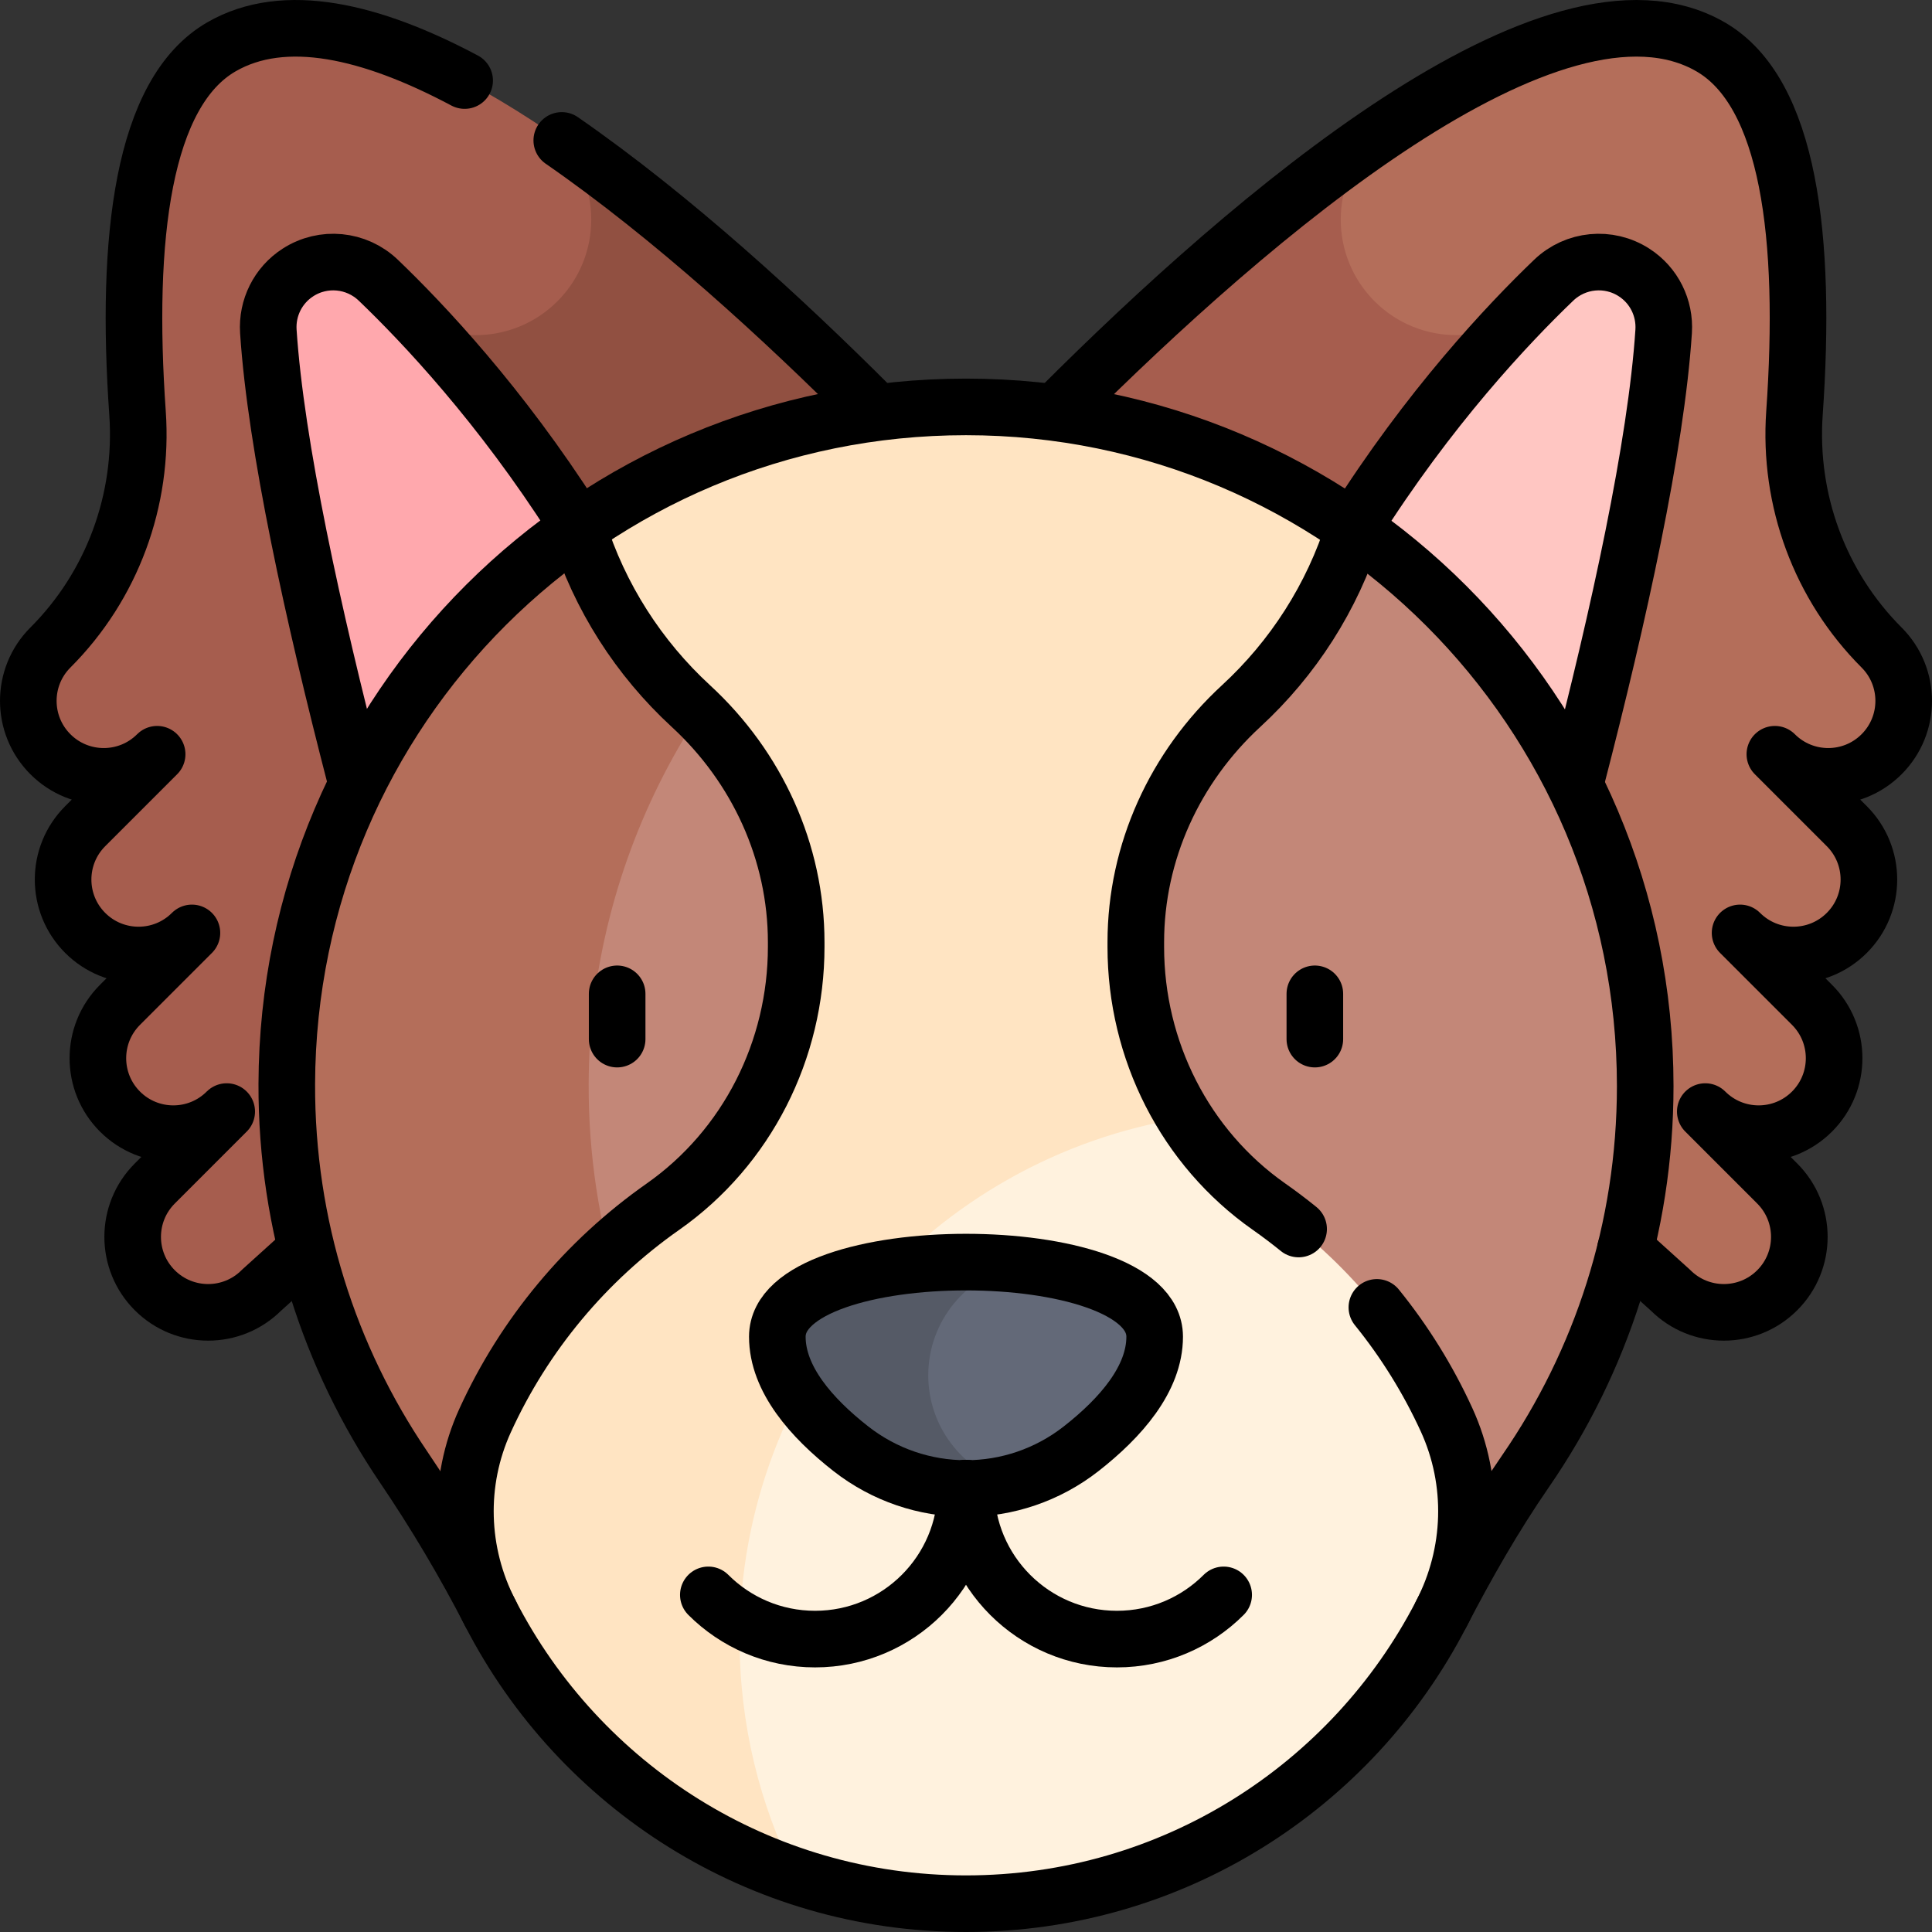 <?xml version="1.0" encoding="UTF-8"?>
<svg xmlns="http://www.w3.org/2000/svg" xmlns:xlink="http://www.w3.org/1999/xlink" version="1.1" id="Capa_1" x="0px" y="0px" viewBox="0 0 512 512" style="enable-background:new 0 0 512 512;" xml:space="preserve" width="512" height="512">
<rect x="0" y="0" width="512" height="512" fill="#333333" stroke="none"/>
<g>
	<path style="fill:#A65D4E;" d="M13.358,171.597L13.358,171.597c16.366-16.366,24.704-39.042,23.087-62.13&#10;&#9;&#9;c-3.244-46.35,1.335-84.988,22.242-97.058C122.02-24.157,275.5,155.56,275.5,155.56L69.301,341.928&#10;&#9;&#9;c-7.81,7.811-20.474,7.811-28.284,0l0,0c-7.811-7.811-7.811-20.474,0-28.284l19.065-19.065c-7.811,7.81-20.474,7.81-28.284,0v0&#10;&#9;&#9;c-7.811-7.81-7.811-20.474,0-28.284l19.065-19.064c-7.811,7.81-20.474,7.81-28.284,0v0c-7.81-7.81-7.81-20.474,0-28.284&#10;&#9;&#9;l19.065-19.065c-7.811,7.811-20.474,7.811-28.284,0l0,0C5.547,192.07,5.547,179.407,13.358,171.597z"/>
	<path style="fill:#915041;" d="M147.763,36.449l-0.044,0.093c11.958,11.958,11.958,31.345,0,43.302&#10;&#9;&#9;c-11.958,11.958-31.345,11.958-43.302,0l48.833,185.419L275.5,155.56C275.5,155.56,210.581,79.546,147.763,36.449z"/>
	<path style="fill:#FFA8AD;" d="M119.447,295.597l73.65-66.091c-4.377-13.365-9.396-28.639-9.954-30.11&#10;&#9;&#9;c-24.164-63.751-64.2-107.235-82.896-125.143c-5.767-5.525-14.561-6.382-21.273-2.055l-0.045,0.029&#10;&#9;&#9;c-5.257,3.389-8.225,9.367-7.815,15.608C74.667,141.973,103.609,243.591,119.447,295.597z"/>
	<path style="fill:#B46E5A;" d="M498.642,171.597L498.642,171.597c-16.366-16.366-24.703-39.042-23.087-62.13&#10;&#9;&#9;c3.244-46.35-1.335-84.988-22.242-97.058C389.98-24.157,236.5,155.56,236.5,155.56l206.199,186.368&#10;&#9;&#9;c7.81,7.811,20.474,7.811,28.284,0l0,0c7.811-7.811,7.811-20.474,0-28.284l-19.065-19.065c7.811,7.81,20.474,7.81,28.284,0v0&#10;&#9;&#9;c7.811-7.81,7.811-20.474,0-28.284l-19.065-19.064c7.811,7.81,20.474,7.81,28.284,0v0c7.81-7.81,7.81-20.474,0-28.284&#10;&#9;&#9;l-19.065-19.065c7.811,7.811,20.474,7.811,28.284,0l0,0C506.453,192.07,506.453,179.407,498.642,171.597z"/>
	<path style="fill:#A65D4E;" d="M364.237,36.449l0.044,0.093c-11.958,11.958-11.958,31.345,0,43.302&#10;&#9;&#9;c11.958,11.958,31.345,11.958,43.302,0L358.75,265.264L236.5,155.56C236.5,155.56,301.419,79.546,364.237,36.449z"/>
	<path style="fill:#FFC6C2;" d="M392.553,295.597l-73.65-66.091c4.377-13.365,9.396-28.639,9.954-30.11&#10;&#9;&#9;c24.164-63.751,64.2-107.235,82.896-125.143c5.767-5.525,14.561-6.382,21.273-2.055l0.045,0.029&#10;&#9;&#9;c5.257,3.389,8.224,9.367,7.815,15.608C437.333,141.973,408.391,243.591,392.553,295.597z"/>
	<path style="fill:#C38778;" d="M436,287.833c0-61.255-30.605-115.354-77.351-147.866H153.171&#10;&#9;&#9;c-46.532,32.367-76.979,86.161-77.17,147.292c-0.117,37.589,11.294,72.503,30.892,101.418&#10;&#9;&#9;c8.476,12.505,16.185,25.497,23.102,38.928c0.002,0.004,0.004,0.008,0.006,0.012h252c6.727-12.993,13.989-25.707,22.294-37.752&#10;&#9;&#9;C424.288,360.867,436,325.72,436,287.833z"/>
	<path style="fill:#B46E5A;" d="M186.893,388.678c-19.598-28.915-31.01-63.828-30.892-101.418&#10;&#9;&#9;c0.191-61.133,30.638-114.927,77.172-147.292H153.17c-46.532,32.367-76.979,86.161-77.17,147.292&#10;&#9;&#9;c-0.117,37.589,11.294,72.503,30.892,101.418c8.476,12.505,16.185,25.497,23.102,38.928c0.002,0.004,0.004,0.008,0.006,0.012h80&#10;&#9;&#9;c-0.002-0.004-0.004-0.008-0.006-0.012C203.079,414.175,195.369,401.183,186.893,388.678z"/>
	<path style="fill:#FFF2DE;" d="M301,250.964v-1.265c0-23.889,10.365-46.423,27.937-62.607&#10;&#9;&#9;c13.718-12.634,24.146-28.785,29.861-47.021c-29.146-20.315-64.577-32.237-102.797-32.237c-38.27,0-73.7,11.871-102.83,32.134&#10;&#9;&#9;c5.71,18.287,16.16,34.482,29.913,47.143C200.653,203.282,211,225.818,211,249.697v1.23c0,27.307-12.981,53.184-35.332,68.872&#10;&#9;&#9;c-20.348,14.282-36.72,33.843-47.13,56.693c-7.415,16.276-6.849,35.01,1.349,50.906c0.036,0.069,0.071,0.138,0.107,0.208&#10;&#9;&#9;C153.508,473.268,201.101,504.5,256,504.5h0c54.81,0,102.337-31.131,125.89-76.672c0.036-0.07,0.073-0.14,0.109-0.21&#10;&#9;&#9;c8.298-16.025,8.868-34.952,1.356-51.36c-10.418-22.757-26.755-42.238-47.042-56.472C313.975,304.112,301,278.253,301,250.964z"/>
	<path style="fill:#FFE4C2;" d="M196.001,434.47c0-69.817,51.108-127.691,117.952-138.266C305.569,282.847,301,267.158,301,250.964&#10;&#9;&#9;v-1.265c0-23.889,10.365-46.424,27.937-62.607c13.718-12.634,24.146-28.785,29.861-47.021&#10;&#9;&#9;c-29.146-20.315-64.577-32.237-102.797-32.237c-38.27,0-73.7,11.871-102.83,32.134c5.71,18.287,16.16,34.482,29.913,47.143&#10;&#9;&#9;C200.653,203.282,211,225.818,211,249.697v1.23c0,27.307-12.981,53.184-35.332,68.872c-20.348,14.282-36.72,33.843-47.13,56.693&#10;&#9;&#9;c-7.414,16.276-6.849,35.01,1.349,50.906c0.036,0.069,0.071,0.138,0.107,0.208c16.738,32.506,45.685,57.685,80.777,69.504&#10;&#9;&#9;C201.325,478.261,196.001,456.989,196.001,434.47z"/>
	<path style="fill:#636978;" d="M306,354.238c0,11.216-9.054,21.528-19.457,29.675c-17.976,14.077-43.11,14.077-61.086,0&#10;&#9;&#9;C215.054,375.766,206,365.454,206,354.238C206,327.881,306,327.881,306,354.238z"/>
	<path style="fill:#555A66;" d="M269.674,335.145C241.07,332.266,206,338.629,206,354.238c0,11.216,9.054,21.528,19.457,29.675&#10;&#9;&#9;c12.134,9.502,27.528,12.581,41.782,9.255C254.945,389.418,246,377.991,246,364.471C246,350.073,256.144,338.05,269.674,335.145z"/>
	<g>
		<path style="fill:none;stroke:#000000;stroke-width:15;stroke-linecap:round;stroke-linejoin:round;stroke-miterlimit:10;" d="&#10;&#9;&#9;&#9;M148.877,37.215c29.211,20.213,58.791,47.4,82.008,70.619"/>
		<path style="fill:none;stroke:#000000;stroke-width:15;stroke-linecap:round;stroke-linejoin:round;stroke-miterlimit:10;" d="&#10;&#9;&#9;&#9;M79.931,332.32l-10.63,9.608c-7.81,7.811-20.474,7.811-28.284,0l0,0c-7.811-7.811-7.811-20.474,0-28.284l19.065-19.065&#10;&#9;&#9;&#9;c-7.811,7.81-20.474,7.81-28.284,0v0c-7.811-7.81-7.811-20.474,0-28.284l19.065-19.064c-7.811,7.81-20.474,7.81-28.284,0v0&#10;&#9;&#9;&#9;c-7.81-7.81-7.81-20.474,0-28.284l19.065-19.065c-7.811,7.811-20.474,7.811-28.284,0l0,0c-7.811-7.811-7.811-20.474,0-28.284l0,0&#10;&#9;&#9;&#9;c16.366-16.366,24.703-39.042,23.087-62.13c-3.244-46.35,1.335-84.988,22.242-97.058c16.702-9.643,39.674-4.244,64.446,8.934"/>
		<path style="fill:none;stroke:#000000;stroke-width:15;stroke-linecap:round;stroke-linejoin:round;stroke-miterlimit:10;" d="&#10;&#9;&#9;&#9;M152.188,138.007c-19.565-30.67-40.061-52.375-51.941-63.755c-5.767-5.525-14.561-6.382-21.273-2.055l-0.045,0.029&#10;&#9;&#9;&#9;c-5.257,3.389-8.225,9.367-7.815,15.608c1.984,30.235,11.887,75.279,23.004,118.219"/>
		<path style="fill:none;stroke:#000000;stroke-width:15;stroke-linecap:round;stroke-linejoin:round;stroke-miterlimit:10;" d="&#10;&#9;&#9;&#9;M430.75,331.128l11.949,10.8c7.81,7.811,20.474,7.811,28.284,0l0,0c7.811-7.811,7.811-20.474,0-28.284l-19.065-19.065&#10;&#9;&#9;&#9;c7.811,7.81,20.474,7.81,28.284,0v0c7.811-7.81,7.811-20.474,0-28.284l-19.065-19.064c7.811,7.81,20.474,7.81,28.284,0v0&#10;&#9;&#9;&#9;c7.81-7.81,7.81-20.474,0-28.284l-19.065-19.065c7.811,7.811,20.474,7.811,28.284,0l0,0c7.811-7.811,7.811-20.474,0-28.284l0,0&#10;&#9;&#9;&#9;c-16.366-16.366-24.703-39.042-23.087-62.13c3.244-46.35-1.335-84.988-22.242-97.058&#10;&#9;&#9;&#9;c-41.533-23.979-121.836,45.057-172.197,95.424"/>
		<path style="fill:none;stroke:#000000;stroke-width:15;stroke-linecap:round;stroke-linejoin:round;stroke-miterlimit:10;" d="&#10;&#9;&#9;&#9;M358.796,139.609c19.868-31.517,40.871-53.78,52.956-65.357c5.767-5.525,14.561-6.382,21.273-2.055l0.045,0.029&#10;&#9;&#9;&#9;c5.257,3.389,8.224,9.367,7.815,15.608c-1.984,30.235-11.887,75.279-23.004,118.219"/>
		<path style="fill:none;stroke:#000000;stroke-width:15;stroke-linecap:round;stroke-linejoin:round;stroke-miterlimit:10;" d="&#10;&#9;&#9;&#9;M436,287.833c0-99.411-80.588-180-179.999-180c-99.402,0-179.69,80.025-180,179.427c-0.117,37.589,11.294,72.503,30.892,101.418&#10;&#9;&#9;&#9;c8.476,12.505,16.185,25.497,23.102,38.928C153.508,473.268,201.101,504.5,256,504.5h0c54.81,0,102.337-31.131,125.89-76.672&#10;&#9;&#9;&#9;c6.758-13.066,14.054-25.852,22.404-37.963C424.288,360.867,436,325.72,436,287.833z"/>
		<path style="fill:none;stroke:#000000;stroke-width:15;stroke-linecap:round;stroke-linejoin:round;stroke-miterlimit:10;" d="&#10;&#9;&#9;&#9;M344.146,325.7c-2.539-2.06-5.151-4.033-7.833-5.915C313.975,304.112,301,278.253,301,250.964v-1.265&#10;&#9;&#9;&#9;c0-23.889,10.365-46.423,27.937-62.607c13.718-12.634,24.146-28.785,29.861-47.021"/>
		<path style="fill:none;stroke:#000000;stroke-width:15;stroke-linecap:round;stroke-linejoin:round;stroke-miterlimit:10;" d="&#10;&#9;&#9;&#9;M381.999,427.617c8.298-16.025,8.868-34.952,1.356-51.36c-4.91-10.725-11.135-20.723-18.468-29.787"/>
		<path style="fill:none;stroke:#000000;stroke-width:15;stroke-linecap:round;stroke-linejoin:round;stroke-miterlimit:10;" d="&#10;&#9;&#9;&#9;M153.171,139.968c5.71,18.287,16.16,34.482,29.913,47.143C200.653,203.282,211,225.818,211,249.697v1.23&#10;&#9;&#9;&#9;c0,27.307-12.981,53.184-35.332,68.872c-20.348,14.282-36.72,33.843-47.13,56.693c-7.415,16.276-6.849,35.01,1.349,50.906&#10;&#9;&#9;&#9;c0.036,0.069,0.071,0.138,0.107,0.208"/>
		<path style="fill:none;stroke:#000000;stroke-width:15;stroke-linecap:round;stroke-linejoin:round;stroke-miterlimit:10;" d="&#10;&#9;&#9;&#9;M324.284,422.66c-7.239,7.239-17.239,11.716-28.284,11.716c-22.091,0-40-17.909-40-40"/>
		<path style="fill:none;stroke:#000000;stroke-width:15;stroke-linecap:round;stroke-linejoin:round;stroke-miterlimit:10;" d="&#10;&#9;&#9;&#9;M187.716,422.66c7.239,7.239,17.239,11.716,28.284,11.716c22.091,0,40-17.909,40-40"/>
		
			<line style="fill:none;stroke:#000000;stroke-width:15;stroke-linecap:round;stroke-linejoin:round;stroke-miterlimit:10;" x1="163.551" y1="263.376" x2="163.551" y2="275.376"/>
		
			<line style="fill:none;stroke:#000000;stroke-width:15;stroke-linecap:round;stroke-linejoin:round;stroke-miterlimit:10;" x1="348.449" y1="263.376" x2="348.449" y2="275.376"/>
		<path style="fill:none;stroke:#000000;stroke-width:15;stroke-linecap:round;stroke-linejoin:round;stroke-miterlimit:10;" d="&#10;&#9;&#9;&#9;M306,354.238c0,11.216-9.054,21.528-19.457,29.675c-17.976,14.077-43.11,14.077-61.086,0C215.054,375.766,206,365.454,206,354.238&#10;&#9;&#9;&#9;C206,327.881,306,327.881,306,354.238z"/>
	</g>
</g>















</svg>
